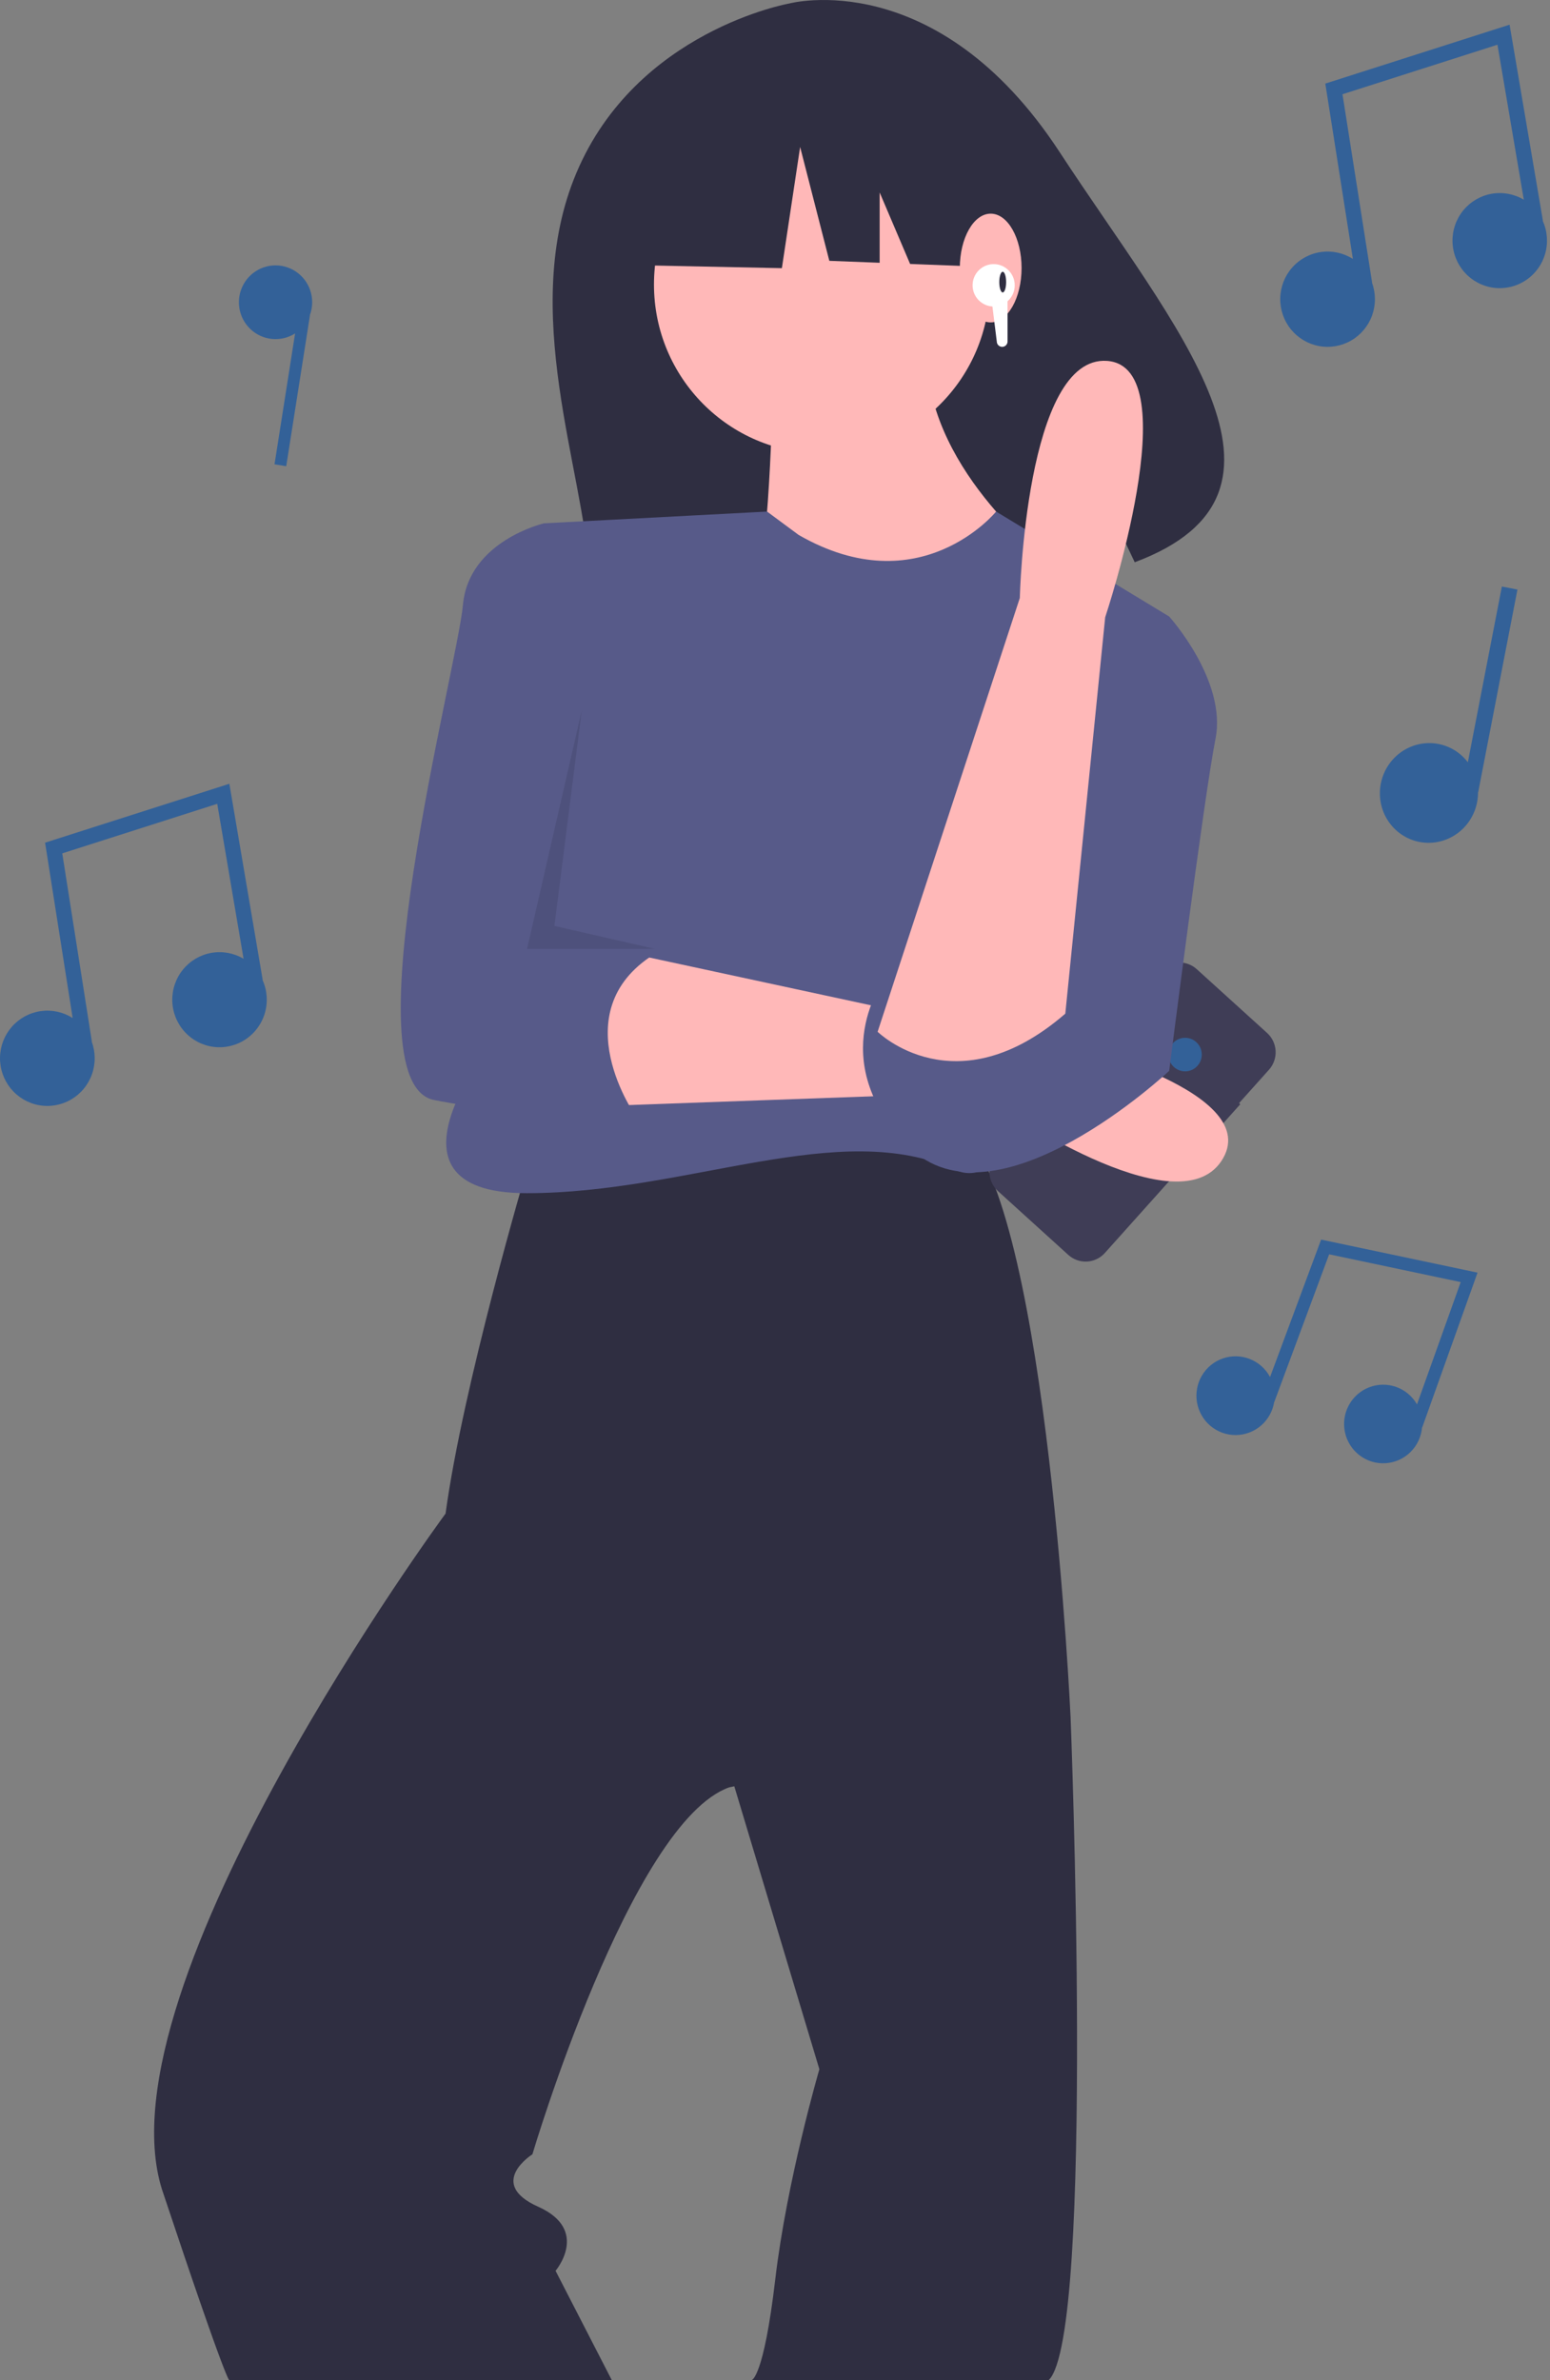<svg width="280" height="430" viewBox="0 0 280 430" fill="none" xmlns="http://www.w3.org/2000/svg">
<rect x="0" y="0" width="280" height="430" fill="#808080" stroke="none"/>
<path d="M278.678 39.882L278.719 39.875L272.699 4.46L239.411 15.101L244.392 46.778C242.677 45.686 240.632 45.244 238.622 45.53C236.613 45.816 234.77 46.812 233.423 48.34C232.076 49.867 231.313 51.827 231.269 53.868C231.226 55.91 231.905 57.901 233.186 59.485C234.467 61.069 236.266 62.143 238.261 62.516C240.256 62.888 242.318 62.535 244.078 61.518C245.839 60.502 247.182 58.888 247.869 56.967C248.556 55.045 248.542 52.94 247.829 51.028L247.86 51.023L242.514 17.029L270.509 8.08L275.268 36.076C273.511 35.03 271.441 34.653 269.432 35.011C267.422 35.37 265.607 36.441 264.315 38.03C263.023 39.62 262.34 41.623 262.389 43.675C262.438 45.728 263.216 47.696 264.583 49.221C265.949 50.746 267.814 51.728 269.838 51.989C271.862 52.249 273.912 51.772 275.616 50.643C277.32 49.514 278.566 47.807 279.128 45.833C279.69 43.859 279.53 41.748 278.678 39.882V39.882Z" fill="#336198"/>
<path d="M47.411 177.019L47.452 177.012L41.432 141.597L8.144 152.239L13.125 183.915C11.409 182.824 9.364 182.381 7.355 182.668C5.346 182.954 3.503 183.95 2.156 185.477C0.809 187.005 0.045 188.964 0.002 191.006C-0.041 193.048 0.638 195.038 1.919 196.622C3.2 198.207 4.998 199.281 6.994 199.653C8.989 200.026 11.051 199.672 12.811 198.655C14.571 197.639 15.915 196.026 16.602 194.104C17.289 192.183 17.275 190.078 16.562 188.166L16.592 188.161L11.247 154.167L39.242 145.217L44 173.213C42.244 172.168 40.174 171.79 38.164 172.149C36.155 172.507 34.34 173.578 33.048 175.168C31.756 176.757 31.073 178.76 31.122 180.813C31.171 182.866 31.949 184.833 33.316 186.358C34.682 187.883 36.546 188.865 38.571 189.126C40.594 189.387 42.644 188.909 44.349 187.78C46.053 186.651 47.299 184.945 47.861 182.971C48.423 180.996 48.263 178.885 47.411 177.019Z" fill="#336198"/>
<path d="M266.996 143.121L267.028 143.127L274.118 106.506L271.306 105.964L265.159 137.712C263.877 136.027 262.044 134.864 259.988 134.432C257.931 134 255.785 134.326 253.933 135.352C252.081 136.378 250.644 138.037 249.878 140.033C249.112 142.029 249.067 144.232 249.751 146.248C250.436 148.263 251.805 149.961 253.615 151.037C255.424 152.113 257.556 152.498 259.629 152.122C261.701 151.746 263.581 150.635 264.93 148.986C266.28 147.337 267.012 145.258 266.996 143.121Z" fill="#336198"/>
<path d="M56.395 54.62C56.399 53.141 55.913 51.704 55.016 50.534C54.118 49.363 52.859 48.527 51.437 48.156C50.015 47.785 48.511 47.9 47.161 48.484C45.812 49.068 44.693 50.086 43.982 51.38C43.271 52.674 43.008 54.169 43.234 55.629C43.46 57.09 44.163 58.434 45.231 59.448C46.299 60.463 47.673 61.092 49.135 61.234C50.597 61.377 52.065 61.027 53.307 60.238L49.59 83.884L51.707 84.221L55.996 56.946L55.972 56.942C56.251 56.2 56.394 55.413 56.395 54.62V54.62Z" fill="#336198"/>
<path d="M95.13 211.35C95.13 211.35 83.627 250.287 80.49 273.438C80.49 273.438 17.745 358.676 29.249 395.508C41.441 432.116 41.441 429.977 41.441 429.977C41.441 429.977 92.978 429.977 110.51 429.977L100.359 410.24C100.359 410.24 106.634 402.874 97.222 398.665C87.81 394.455 96.176 389.194 96.176 389.194C96.176 389.194 113.954 329.211 131.731 322.897L193.393 310.182C193.393 310.182 189.247 220.821 174.607 205.036C174.607 205.036 101.405 206.089 95.13 211.35Z" fill="#2F2E41"/>
<path d="M129.951 313.738L148.015 373.823C148.015 373.823 142.137 393.95 140.046 411.793C137.955 429.637 135.796 429.977 135.796 429.977C135.796 429.977 177.768 429.977 189.457 429.977C197.821 421.741 193.393 310.182 193.393 310.182L168.633 295.208L129.951 313.738Z" fill="#2F2E41"/>
<path d="M104.111 31.27C114.967 5.493 142.602 0.625 142.602 0.625C142.602 0.625 169.211 -6.519 191.433 27.501C212.146 59.211 238.856 88.919 204.982 101.576L196.034 82.666L194.961 104.428C190.035 105.461 185.057 106.221 180.049 106.706C142.476 110.547 107.058 116.933 106.402 103.269C105.53 85.105 93.665 56.072 104.111 31.27Z" fill="#2F2E41"/>
<path d="M148.463 81.914C165.212 81.914 178.79 68.251 178.79 51.397C178.79 34.542 165.212 20.879 148.463 20.879C131.714 20.879 118.137 34.542 118.137 51.397C118.137 68.251 131.714 81.914 148.463 81.914Z" fill="#FFB8B8"/>
<path d="M139.574 70.865C139.574 70.865 139.051 101.908 135.914 109.275C132.777 116.641 191.861 103.487 191.861 103.487C191.861 103.487 170.947 88.754 167.809 68.76L139.574 70.865Z" fill="#FFB8B8"/>
<path d="M144.28 96.647L138.569 92.42L98.268 94.542L89.902 187.147C89.902 187.147 65.85 215.56 95.13 215.56C124.411 215.56 151.601 201.879 172.515 211.35C193.43 220.821 211.208 111.379 211.208 111.379L179.943 92.42C179.943 92.42 166.241 109.275 144.28 96.647Z" fill="#575A89"/>
<path d="M109.771 171.362L168.332 183.99V197.67L109.771 199.775C109.771 199.775 103.496 175.571 109.771 171.362Z" fill="#FFB8B8"/>
<path d="M109.771 99.804L98.268 94.542C98.268 94.542 84.673 97.699 83.627 109.275C82.582 120.85 62.712 195.565 78.399 198.722C94.085 201.879 115 201.879 115 201.879C115 201.879 101.405 182.938 118.137 172.414L105.588 166.1C105.588 166.1 93.039 137.688 101.405 122.955C109.771 108.222 109.771 99.804 109.771 99.804Z" fill="#575A89"/>
<path d="M110.249 21.905L137.944 7.306L176.191 13.278L184.104 48.448L164.406 47.685L158.903 34.765V47.472L149.815 47.121L144.539 26.55L141.242 48.448L108.93 47.784L110.249 21.905Z" fill="#2F2E41"/>
<path d="M178.964 58.243C182.044 58.243 184.541 53.845 184.541 48.421C184.541 42.997 182.044 38.599 178.964 38.599C175.884 38.599 173.387 42.997 173.387 48.421C173.387 53.845 175.884 58.243 178.964 58.243Z" fill="#FFB8B8"/>
<path d="M179.5 55.374C181.602 55.374 183.306 53.659 183.306 51.544C183.306 49.428 181.602 47.714 179.5 47.714C177.398 47.714 175.694 49.428 175.694 51.544C175.694 53.659 177.398 55.374 179.5 55.374Z" fill="white"/>
<path d="M181.135 52.835C181.476 52.835 181.753 51.999 181.753 50.967C181.753 49.935 181.476 49.099 181.135 49.099C180.793 49.099 180.516 49.935 180.516 50.967C180.516 51.999 180.793 52.835 181.135 52.835Z" fill="#2F2E41"/>
<path d="M181.036 62.661C180.778 62.661 180.53 62.558 180.347 62.374C180.165 62.191 180.062 61.941 180.062 61.682L179.088 53.842H182.01V61.682C182.01 61.81 181.985 61.938 181.936 62.057C181.887 62.175 181.815 62.283 181.725 62.374C181.634 62.465 181.527 62.538 181.409 62.587C181.291 62.636 181.164 62.661 181.036 62.661V62.661Z" fill="white"/>
<path opacity="0.1" d="M105.089 128.356L95.215 171.416H118.256L100.153 167.276L105.089 128.356Z" fill="black"/>
<path d="M224.051 199.489L223.832 199.29L229.238 193.255C229.648 192.796 229.965 192.261 230.171 191.679C230.376 191.097 230.465 190.48 230.433 189.863C230.401 189.246 230.249 188.642 229.985 188.085C229.721 187.527 229.351 187.027 228.895 186.614L216.188 175.09C215.732 174.677 215.2 174.358 214.622 174.151C214.043 173.945 213.43 173.855 212.818 173.887C212.205 173.919 211.604 174.072 211.05 174.338C210.496 174.604 210 174.976 209.589 175.435L179.935 208.545C179.524 209.004 179.207 209.539 179.002 210.121C178.797 210.703 178.708 211.32 178.74 211.937C178.772 212.554 178.924 213.158 179.188 213.716C179.452 214.273 179.822 214.773 180.278 215.186L192.984 226.71C193.44 227.123 193.973 227.443 194.551 227.649C195.129 227.855 195.742 227.945 196.355 227.913C196.968 227.881 197.569 227.728 198.123 227.462C198.677 227.197 199.173 226.824 199.584 226.365L219.985 203.586L220.204 203.785L224.051 199.489Z" fill="#3F3D56"/>
<path d="M214.083 193.548C215.746 193.548 217.094 192.192 217.094 190.518C217.094 188.845 215.746 187.488 214.083 187.488C212.42 187.488 211.072 188.845 211.072 190.518C211.072 192.192 212.42 193.548 214.083 193.548Z" fill="#336198"/>
<path d="M193.201 188.692C193.201 188.692 228.849 197.374 220.636 209.753C212.423 222.132 179.996 199.506 179.996 199.506L193.201 188.692Z" fill="#FFB8B8"/>
<path d="M201.796 111.379H211.208C211.208 111.379 221.665 122.955 219.574 133.478C217.482 144.002 211.208 193.461 211.208 193.461C211.208 193.461 179.836 222.926 164.149 207.141C148.463 191.356 159.966 176.624 159.966 176.624C159.966 176.624 180.881 193.461 192.384 171.362L201.796 111.379Z" fill="#575A89"/>
<path d="M192.443 183.126L199.646 111.516C199.646 111.516 214.754 66.309 200.006 65.201C185.258 64.093 184.222 108.039 184.222 108.039L158.536 186.398C158.536 186.398 172.632 200.292 192.443 183.126Z" fill="#FFB8B8"/>
<path d="M256.889 257.851L256.922 257.863L266.909 229.914L238.653 223.945L229.429 248.778C228.636 247.29 227.343 246.135 225.782 245.518C224.22 244.901 222.491 244.863 220.904 245.411C219.317 245.959 217.976 247.057 217.119 248.508C216.262 249.959 215.946 251.67 216.227 253.334C216.508 254.998 217.368 256.508 218.654 257.593C219.939 258.678 221.566 259.267 223.243 259.256C224.921 259.245 226.54 258.634 227.811 257.533C229.083 256.431 229.924 254.911 230.183 253.243L230.207 253.252L240.106 226.602L263.869 231.622L255.974 253.716C255.133 252.245 253.796 251.125 252.205 250.561C250.614 249.997 248.875 250.024 247.302 250.639C245.73 251.254 244.429 252.415 243.634 253.913C242.839 255.41 242.604 257.144 242.971 258.801C243.337 260.458 244.282 261.928 245.633 262.944C246.984 263.96 248.652 264.456 250.335 264.341C252.018 264.226 253.604 263.508 254.807 262.318C256.009 261.127 256.748 259.543 256.889 257.851V257.851Z" fill="#336198"/>
</svg>
